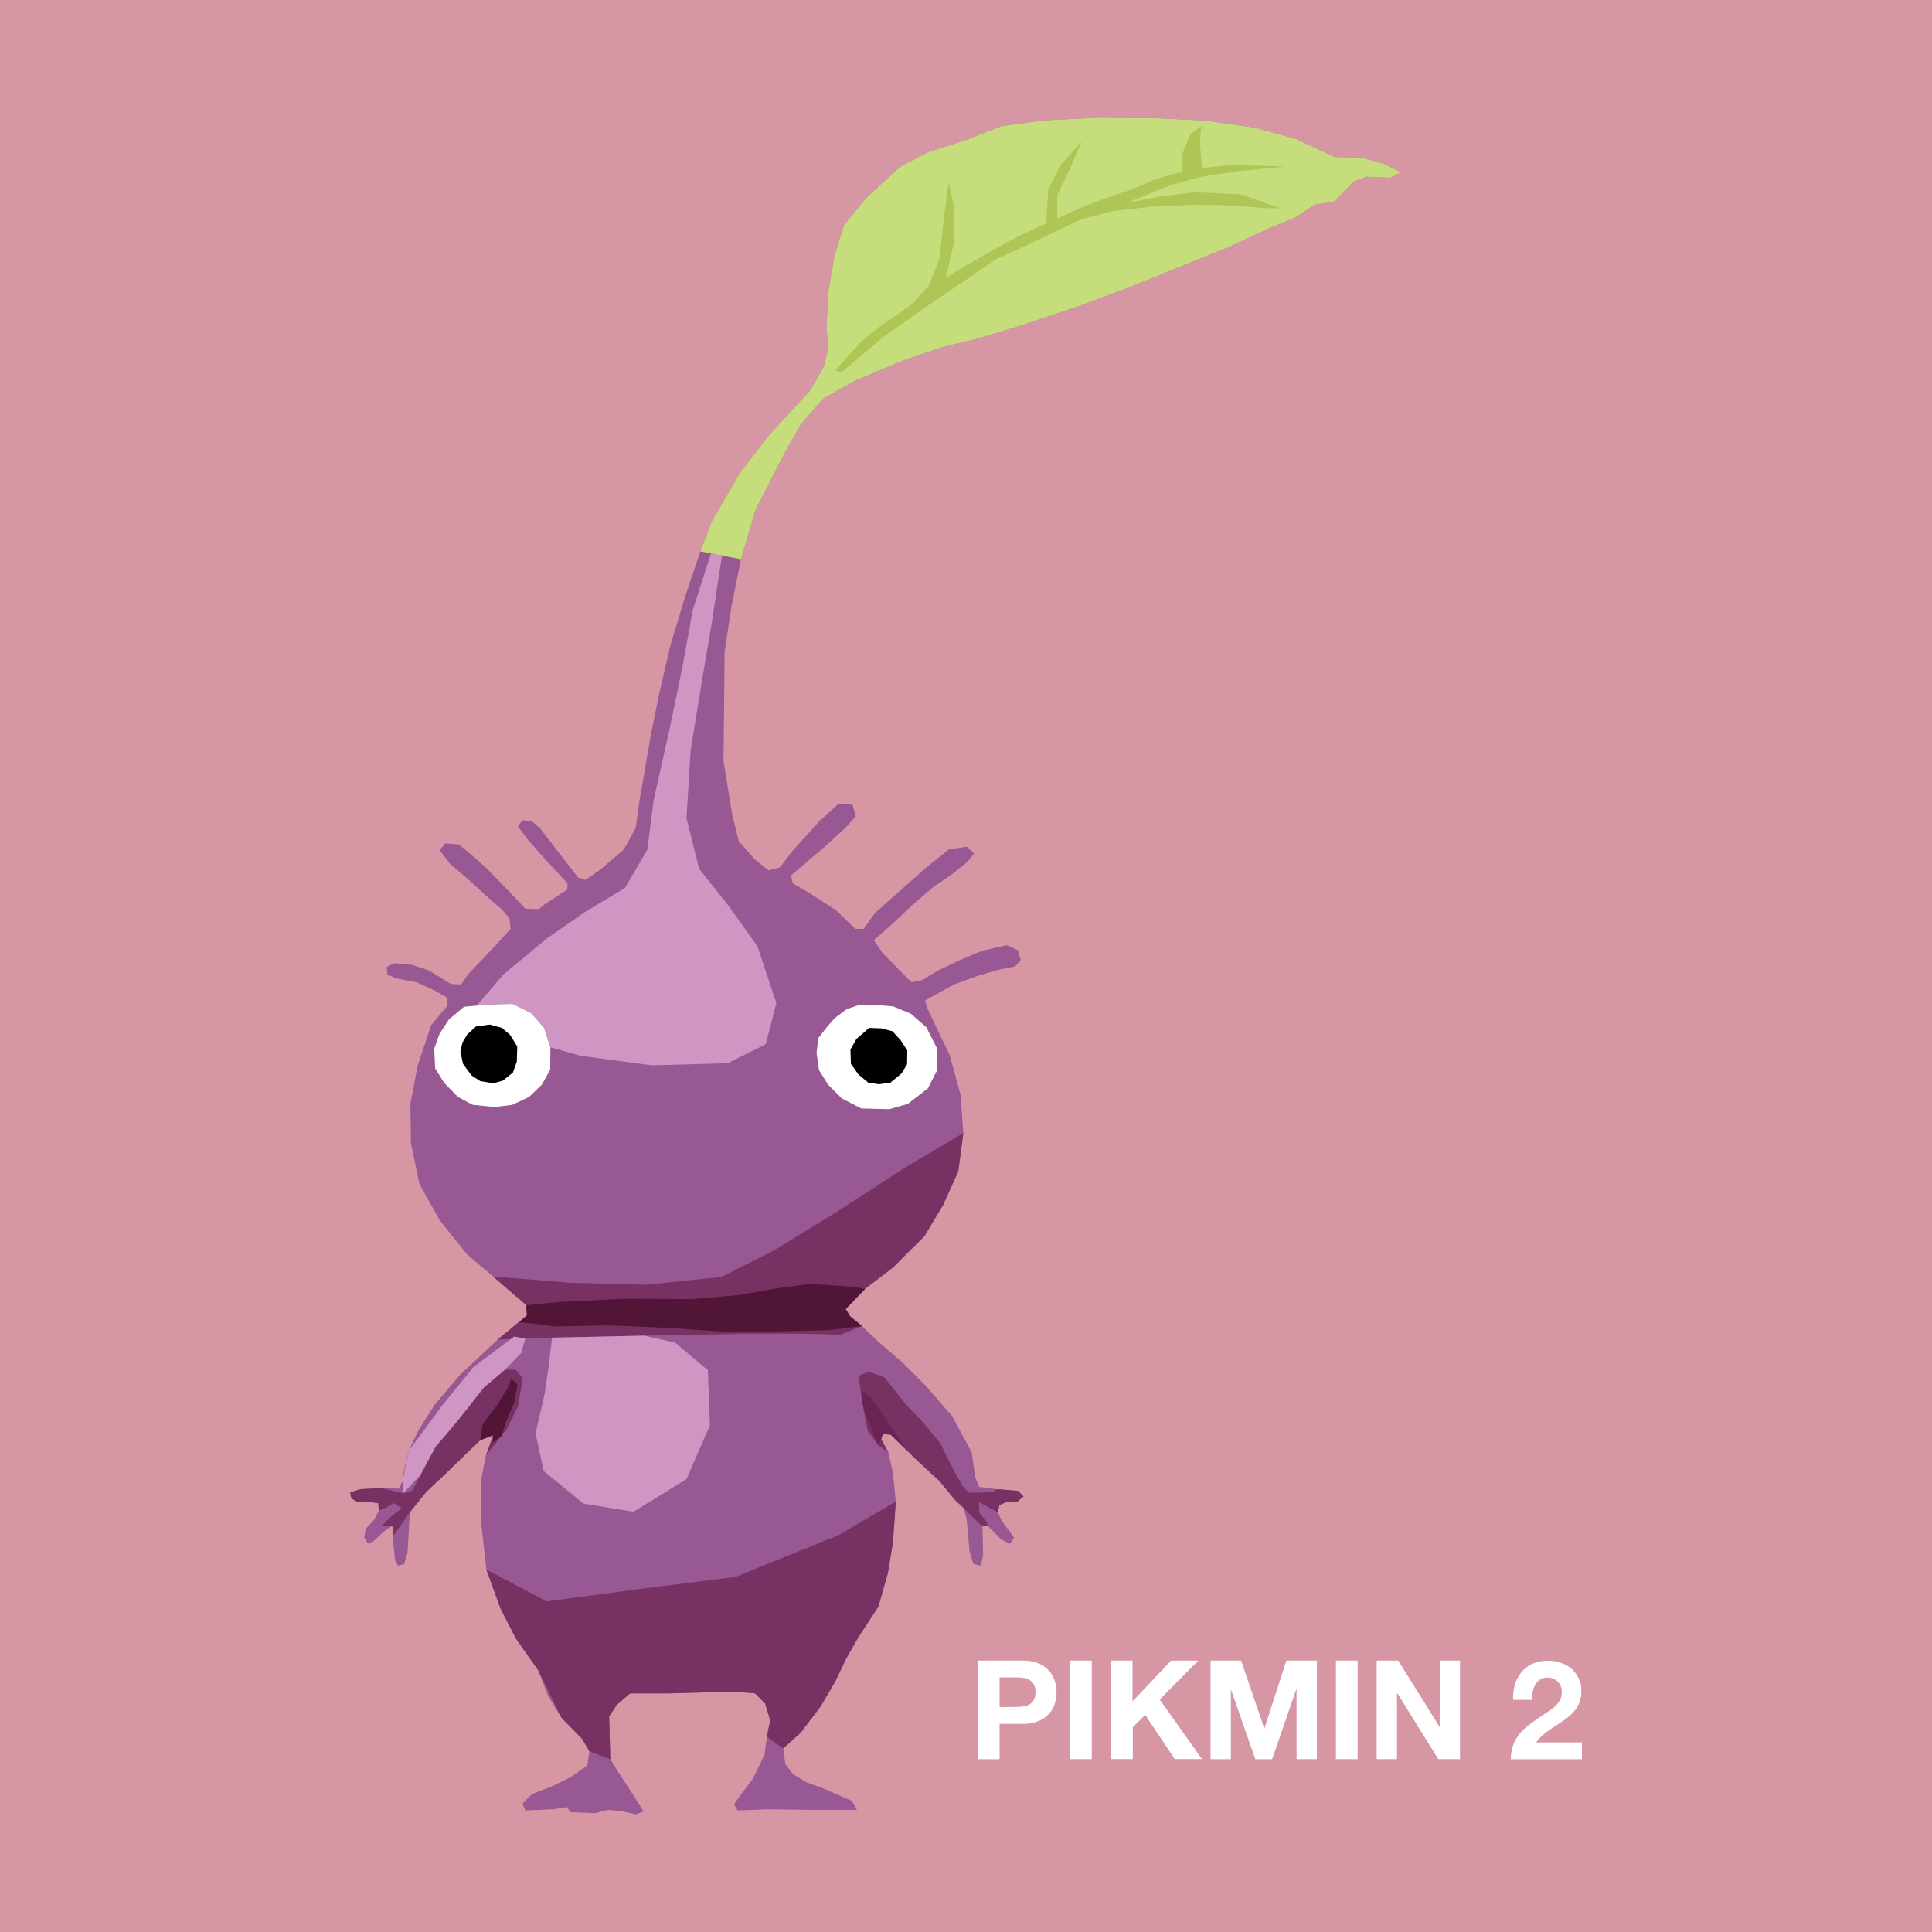 <svg xmlns="http://www.w3.org/2000/svg" viewBox="0 0 781.84 781.84"><defs><style>.cls-1{fill:#d696a4;}.cls-2{fill:#975894;}.cls-3{fill:#c6dd7b;}.cls-4{fill:#aec656;}.cls-5{fill:#fff;}.cls-6{fill:#783163;}.cls-7{fill:#511537;}.cls-8{fill:#cf96c3;}.cls-9{fill:#6a2353;}</style></defs><title>Asset 3</title><g id="Layer_2" data-name="Layer 2"><g id="Layer_1-2" data-name="Layer 1"><rect class="cls-1" width="781.84" height="781.84"/><polygon class="cls-2" points="154.45 602.19 145.79 602.64 141.69 604.01 142.15 606.28 144.65 607.88 148.75 607.65 153.08 608.33 153.31 611.29 151.49 614.94 148.07 618.58 147.39 622.22 148.98 624.73 151.03 623.81 155.13 619.94 158.78 617.44 159.24 625.18 159.92 631.55 161.06 633.6 163.57 632.92 164.93 628.37 165.84 611.98 172.45 603.78 180.43 596.27 188.18 588.75 194.33 582.84 199.57 580.79 199.57 583.75 196.61 588.98 194.79 598.54 194.79 616.99 196.84 635.2 202.53 650.91 208.69 662.97 217.8 675.95 221.9 686.42 227.15 695.07 235.58 703.72 238.54 708.73 237.63 714.42 231.25 718.98 223.96 722.62 215.29 726.03 211.42 729.9 212.56 732.63 223.73 732.18 229.42 731.27 230.79 733.32 240.59 733.77 246.06 732.41 251.3 732.86 257.23 734.23 260.42 733.09 257.91 728.99 250.84 718.07 246.97 711.92 246.51 694.62 249.48 690.06 254.95 685.28 270.67 685.28 286.62 684.83 300.07 684.83 305.54 685.28 309.64 689.38 311.69 696.21 310.32 702.81 309.41 710.1 304.63 719.89 299.15 727.17 297.1 730.13 298.47 732.63 311 732.18 328.78 732.41 346.78 732.41 344.73 728.76 332.65 723.53 326.27 721.25 320.8 717.84 317.84 713.97 316.93 707.59 323.99 701.22 331.97 690.75 338.12 680.27 342.23 671.62 347.24 662.74 355.44 650.22 359.32 636.56 361.37 624.04 362.51 607.65 361.37 596.27 359.54 587.84 356.58 582.38 357.26 580.33 360.45 580.56 370.94 590.8 380.28 599.46 386.43 606.97 390.08 610.38 391.22 615.16 392.36 627.91 393.95 632.92 396.92 633.6 397.83 629.51 397.6 617.67 399.65 617.44 405.35 623.13 408.77 624.73 410.36 622.22 405.35 615.39 403.75 611.98 404.44 609.02 407.85 607.65 411.73 607.65 414.24 605.6 411.96 603.33 403.52 602.64 396.23 601.73 394.64 597.86 393.27 587.84 385.29 573.05 374.58 560.75 365.01 551.19 355.21 542.77 348.83 536.62 344.05 532.75 342.23 529.79 348.83 522.51 361.37 512.95 374.13 500.2 381.65 487.68 387.8 474.01 389.85 458.53 388.71 443.05 384.38 427.12 379.14 416.19 375.27 407.99 374.36 404.81 385.98 398.43 396 394.79 403.75 392.51 410.59 391.15 413.1 388.64 411.96 384.55 407.4 382.5 397.37 384.77 388.26 388.64 379.6 392.74 373.22 396.61 368.89 397.52 363.19 391.83 357.04 385.46 353.62 380.45 360.68 374.3 369.12 366.33 377.55 359.05 384.61 354.27 391.22 349.03 394.18 345.39 391.22 342.66 383.93 343.79 374.58 351.31 364.79 359.96 354.07 369.52 349.52 375.89 346.1 375.89 338.35 368.38 327.41 361.32 320.8 357.45 320.12 354.27 334.02 342.43 342.23 334.92 346.33 330.36 344.96 325.58 339.26 325.35 331.74 332.18 320.8 344.25 315.56 351.08 311 352.22 305.31 347.66 298.93 340.38 296.19 329 292.77 307.82 293 289.61 293.23 263.89 295.96 245.67 299.84 226.32 305.76 206.29 316.93 184.43 324.22 171.46 333.34 161.21 345.87 154.16 365.24 145.96 381.19 140.5 395.55 137.08 413.55 131.62 436.57 123.88 456.17 116.59 476.45 108.39 496.73 100.2 512.91 92.69 524.53 87.91 531.82 82.9 540.02 81.53 547.77 73.56 552.79 71.51 562.81 71.97 566.91 69.69 559.39 66.05 550.74 63.77 540.25 63.55 524.53 56.26 508.12 51.71 487.16 48.75 467.56 47.84 443.63 47.61 421.98 48.75 405.35 51.02 391.22 56.49 375.72 61.5 364.33 67.42 350.66 79.94 341.54 91.09 337.67 103.61 335.16 118.18 334.48 132.3 335.16 141.18 333.34 148.46 327.87 158.03 311.46 175.78 299.38 191.49 287.99 211.07 283.43 223.13 277.28 241.35 271.35 260.93 266.57 281.64 263.61 296.21 260.64 313.29 258.82 323.76 257.23 335.14 252.44 343.79 242.87 351.99 236.94 356.09 233.98 355.18 225.32 344.02 218.49 335.14 215.29 332.41 211.42 331.96 209.6 334.46 213.7 339.92 220.76 347.89 229.65 357.45 229.65 359.96 226.46 362.01 220.54 365.88 218.03 367.93 212.56 367.7 205.5 360.19 197.29 351.76 190.68 345.84 185.67 341.75 180.2 341.29 177.92 344.02 182.03 349.49 189.77 356.09 196.38 362.24 202.99 367.93 206.18 371.57 206.64 375.89 201.85 381.13 195.7 387.73 189.77 393.88 186.58 398.43 182.48 398.2 173.59 392.74 166.76 390.46 159.47 389.78 156.5 391.38 156.73 394.33 160.38 395.93 168.58 397.52 175.64 400.71 180.89 403.67 181.11 406.86 174.5 414.82 169.04 431.21 166.07 446.7 166.3 462.63 169.72 479.02 177.92 493.82 189.09 507.71 199.57 516.59 208.46 524.33 213.02 528.2 213.25 532.3 201.4 542.09 186.13 556.43 175.87 568.49 169.26 578.97 165.39 587.16 163.34 595.81 162.88 599.46 161.29 602.41 156.96 602.19 154.45 602.19"/><polygon class="cls-3" points="299.84 226.32 305.76 206.29 316.93 184.43 324.22 171.46 333.34 161.21 345.87 154.16 365.24 145.96 381.19 140.5 395.55 137.08 413.55 131.62 436.57 123.88 456.17 116.59 476.45 108.39 496.73 100.2 512.91 92.69 524.53 87.91 531.82 82.9 540.02 81.53 547.77 73.56 552.79 71.51 562.81 71.97 566.91 69.69 559.39 66.05 550.74 63.77 540.25 63.55 524.53 56.26 508.12 51.71 487.16 48.75 467.56 47.84 443.63 47.61 421.98 48.75 405.35 51.02 391.22 56.49 375.72 61.5 364.33 67.42 350.66 79.94 341.54 91.09 337.67 103.61 335.16 118.18 334.48 132.3 335.16 141.18 333.34 148.46 327.87 158.03 311.46 175.78 299.38 191.49 287.99 211.07 283.43 223.13 299.84 226.32"/><polygon class="cls-4" points="340.3 150.91 356.91 136.84 373.52 125.03 390.13 113.78 402.8 105.06 416.87 98.59 436.86 89.03 450.37 85.37 465.58 83.69 483.03 82.84 496.82 83.12 512.59 84.25 518.22 84.25 501.89 78.62 483.31 77.78 470.08 79.47 456.29 82 473.46 74.97 485.85 71.59 500.2 69.34 520.19 67.37 498.51 66.81 486.41 67.94 485.56 57.53 486.13 51.06 481.62 54.44 478.53 62.03 478.53 69.34 467.83 72.44 456.29 77.22 447.28 80.31 436.86 84.25 427.85 88.47 427.85 78.9 433.2 67.94 437.7 57.25 428.98 67.09 424.19 76.65 423.35 90.44 413.49 94.94 405.05 99.44 391.54 107.03 382.81 112.37 385.9 98.87 386.19 84.53 383.93 73.56 381.96 88.19 380.27 104.5 375.77 115.75 368.73 123.34 355.78 132.34 348.46 138.25 338.05 149.78 340.3 150.91"/><polygon class="cls-5" points="187.77 407.42 181.65 412.57 177.86 418.39 175.72 424.31 176.11 432.36 179.8 438.28 185.34 443.91 191.36 447.11 200.2 447.99 207.29 447.11 214.09 443.91 219.24 438.96 222.64 432.94 222.74 423.82 220.21 415.96 214.97 409.95 207.49 406.26 201.37 406.36 192.92 406.94 187.77 407.42"/><polygon points="192.63 415.38 189.13 418.58 187.19 421.79 186.31 425.57 187.38 430.52 190.78 435.18 194.37 437.51 199.62 438.38 203.5 437.31 207.58 434.01 209.14 429.65 209.33 423.53 206.42 418.78 203.12 415.96 198.16 414.61 192.63 415.38"/><polygon class="cls-5" points="334.73 415.48 331.14 420.14 330.46 426.06 331.43 433.04 335.12 438.96 340.65 444.49 348.52 448.57 359.98 448.86 367.37 446.72 375.52 440.42 379.12 433.33 379.22 424.31 374.85 415.67 368.63 410.24 361.34 407.23 353.38 406.65 347.45 406.75 342.6 408.39 337.84 411.99 334.73 415.48"/><polygon points="351.73 415.96 346.58 420.43 344.15 424.7 344.35 430.52 347.36 434.79 351.34 438.09 355.71 438.77 360.37 438.09 364.84 434.4 367.07 430.71 367.17 425.08 364.45 420.91 361.15 417.32 356.78 416.16 351.73 415.96"/><polygon class="cls-6" points="389.85 458.53 365.82 472.75 339.63 489.8 313.85 505.65 292.03 516.75 261.48 519.92 230.94 519.12 199.57 516.59 213.02 528.2 213.25 532.3 201.4 542.09 223.4 541.32 260.69 540.52 301.55 539.73 324.16 539.73 340.03 540.13 348.83 536.62 344.05 532.75 342.23 529.79 348.83 522.51 361.37 512.95 374.13 500.2 381.65 487.68 387.8 474.01 389.85 458.53"/><polygon class="cls-7" points="213.02 528.2 226.05 526.92 252.72 525.58 279.98 525.73 299.01 524.08 316.08 521.09 327.92 519.59 346.19 520.79 350.09 521.69 342.23 529.79 344.05 532.75 348.83 536.62 335.41 538.3 296.91 539.2 271.14 537.4 245.98 536.35 224.85 536.8 210.17 535.01 213.25 532.3 213.02 528.2"/><polygon class="cls-8" points="192.92 406.94 203.73 394.34 221.28 379.8 236.69 369.1 252.96 359.27 261.95 343.87 264.52 323.77 270.94 295.12 276.08 270.31 280.36 246.79 287.72 223.97 292.17 224.83 288.06 251.92 284.21 274.59 279.5 303.67 277.79 331.04 282.93 351.57 294.48 366.11 306.47 382.79 314.18 405.88 309.9 422.56 294.48 430.26 263.66 431.12 234.98 427.27 222.74 423.82 220.21 415.96 214.97 409.95 207.49 406.26 201.37 406.36 192.92 406.94"/><polygon class="cls-6" points="165.84 611.98 159.37 621.32 158.78 617.44 154.58 617.33 159.63 612.54 162.56 610.41 159.37 608.28 156.17 610.14 153.31 611.29 153.08 608.33 148.75 607.65 144.65 607.88 142.15 606.28 141.69 604.01 145.79 602.64 154.45 602.19 163.1 604.29 166.82 603.23 170.02 597.11 176.15 585.67 184.93 575.29 195.85 561.46 204.37 554.28 208.63 554.28 211.56 557.74 209.7 568.91 205.17 578.22 196.61 588.98 199.57 580.79 194.33 582.84 188.18 588.75 180.43 596.27 172.45 603.78 165.84 611.98"/><polygon class="cls-7" points="194.33 582.84 195.33 576.34 201.3 568.44 205.51 561.6 206.92 558.09 209.38 560.19 208.15 567.56 204.99 574.76 203.06 581.08 199.57 583.75 199.57 580.79 194.33 582.84"/><polygon class="cls-6" points="359.54 587.84 355.36 584.8 351.14 578.97 348.73 566.51 347.52 556.67 351.74 555.06 357.98 557.47 366.22 567.92 373.46 575.55 380.5 583.99 385.13 593.43 389.55 601.47 392.17 604.08 401.62 603.88 403.52 602.64 411.96 603.33 414.24 605.6 411.73 607.65 407.85 607.65 404.44 609.02 403.75 611.98 396.19 607.9 396.19 611.92 399.4 616.14 399.65 617.44 397.6 617.67 394.38 614.73 390.08 610.38 386.43 606.97 380.28 599.46 370.94 590.8 360.45 580.56 357.26 580.33 356.58 582.38 359.54 587.84"/><polygon class="cls-9" points="349.13 562.9 348.73 566.51 349.93 571.54 351.94 576.36 355.36 584.8 356.58 582.38 357.26 580.33 360.45 580.56 367.23 587.21 363.41 581.58 357.58 572.74 352.15 565.31 349.13 562.9"/><polygon class="cls-8" points="208.06 540.88 191.56 553.25 179.18 568.5 165.39 587.16 162.88 599.46 163.1 604.29 170.02 597.11 176.15 585.67 184.93 575.29 195.85 561.46 204.37 554.28 210.95 547.48 212.6 541.71 208.06 540.88"/><polygon class="cls-8" points="223.4 541.32 260.69 540.52 273.26 543.36 286.46 554.49 287.29 576.75 277.8 598.59 256.34 611.78 236.12 608.49 220.03 595.29 216.73 580.04 220.44 563.97 222.09 552.42 223.4 541.32"/><polygon class="cls-6" points="362.51 607.65 339.28 621.26 297.61 638.17 261.29 642.7 221.27 648.06 196.84 635.2 202.53 650.91 208.69 662.97 217.8 675.95 227.15 695.07 235.58 703.72 238.54 708.73 246.97 711.92 246.51 694.62 249.48 690.06 254.95 685.28 270.67 685.28 286.62 684.83 300.07 684.83 305.54 685.28 309.64 689.38 311.69 696.21 310.32 702.81 316.93 707.59 323.99 701.22 331.97 690.75 338.12 680.27 342.23 671.62 347.24 662.74 355.44 650.22 359.32 636.56 361.37 624.04 362.51 607.65"/><path class="cls-5" d="M413.75,672a16.65,16.65,0,0,1,6.37,1.09A11.93,11.93,0,0,1,424.4,676a11.05,11.05,0,0,1,2.4,4.08,15.2,15.2,0,0,1,0,9.47,11,11,0,0,1-2.4,4.1,11.93,11.93,0,0,1-4.28,2.88,16.65,16.65,0,0,1-6.37,1.09h-9.23v14.3h-8.78V672Zm-2.41,18.77a18.08,18.08,0,0,0,2.91-.22,6.75,6.75,0,0,0,2.46-.86,4.76,4.76,0,0,0,1.71-1.82,7.65,7.65,0,0,0,0-6.14,4.73,4.73,0,0,0-1.71-1.82,6.8,6.8,0,0,0-2.46-.87,18.4,18.4,0,0,0-2.91-.22h-6.82v12Z"/><path class="cls-5" d="M441.82,672v39.89H433V672Z"/><path class="cls-5" d="M458.31,672v16.53L473.91,672h11l-15.6,15.75,17.11,24.13h-11l-12-17.93-5,5.08v12.85h-8.78V672Z"/><path class="cls-5" d="M502.26,672l9.34,27.43h.11L520.55,672h12.36v39.89h-8.22V683.65h-.11l-9.78,28.27H508l-9.78-28h-.11v28h-8.22V672Z"/><path class="cls-5" d="M549.4,672v39.89h-8.78V672Z"/><path class="cls-5" d="M565.84,672l16.66,26.76h.11V672h8.22v39.89h-8.78l-16.61-26.7h-.11v26.7h-8.22V672Z"/><path class="cls-5" d="M613.09,681.61a14.5,14.5,0,0,1,2.68-5,12.14,12.14,0,0,1,4.5-3.35,15.27,15.27,0,0,1,6.23-1.2,15.64,15.64,0,0,1,5.12.84,13.23,13.23,0,0,1,4.28,2.4,11.43,11.43,0,0,1,2.94,3.85,11.83,11.83,0,0,1,1.09,5.14,12.4,12.4,0,0,1-.95,5.08,13.38,13.38,0,0,1-2.52,3.77,21.33,21.33,0,0,1-3.55,3q-2,1.34-4,2.65T625,701.59a17.66,17.66,0,0,0-3.35,3.52h18.51v6.82H611.41a16.26,16.26,0,0,1,1-5.92,15.78,15.78,0,0,1,2.66-4.5,23.21,23.21,0,0,1,3.94-3.66q2.27-1.68,4.78-3.41,1.28-.89,2.74-1.82a18.2,18.2,0,0,0,2.66-2,10.81,10.81,0,0,0,2-2.51,6.24,6.24,0,0,0,.81-3.18,5.88,5.88,0,0,0-1.65-4.44,5.82,5.82,0,0,0-4.22-1.59,5.14,5.14,0,0,0-2.94.81,6.06,6.06,0,0,0-1.93,2.12,9.79,9.79,0,0,0-1,2.9,16.45,16.45,0,0,0-.31,3.16h-7.6A18.75,18.75,0,0,1,613.09,681.61Z"/></g></g></svg>